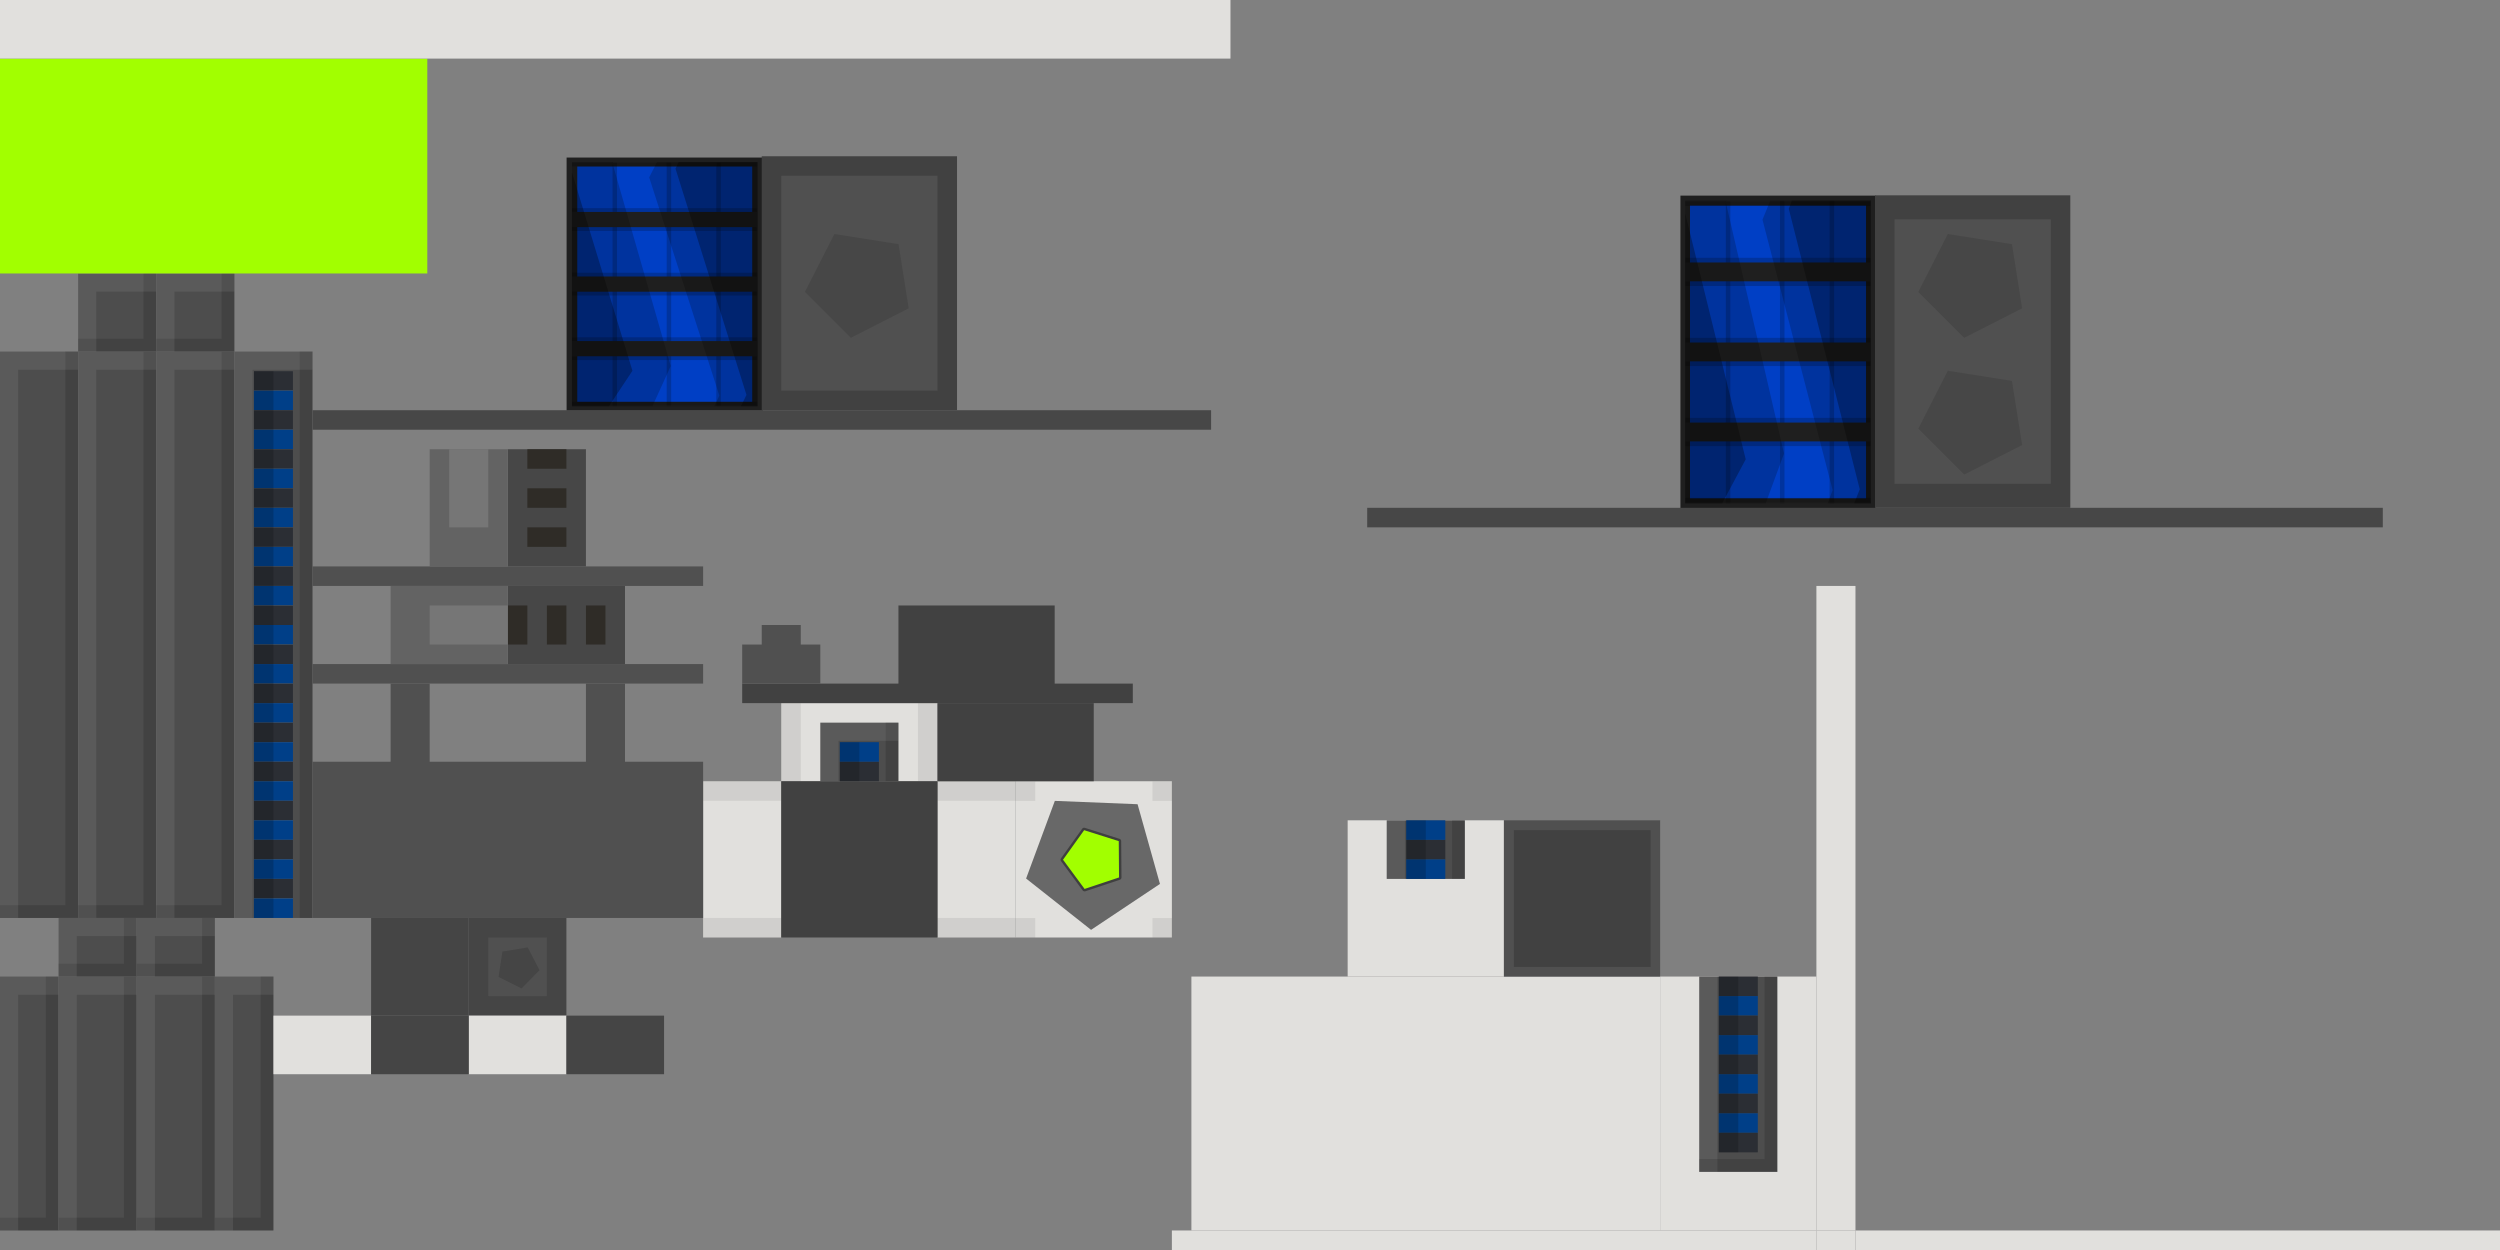 <?xml version="1.0" encoding="UTF-8" standalone="no"?>
<!-- Created with Inkscape (http://www.inkscape.org/) -->

<svg
   xmlns:dc="http://purl.org/dc/elements/1.1/"
   xmlns:cc="http://creativecommons.org/ns#"
   xmlns:rdf="http://www.w3.org/1999/02/22-rdf-syntax-ns#"
   xmlns:svg="http://www.w3.org/2000/svg"
   xmlns="http://www.w3.org/2000/svg"
   xmlns:xlink="http://www.w3.org/1999/xlink"
   xmlns:sodipodi="http://sodipodi.sourceforge.net/DTD/sodipodi-0.dtd"
   xmlns:inkscape="http://www.inkscape.org/namespaces/inkscape"
   width="2048"
   height="1024"
   id="svg2"
   version="1.1"
   inkscape:version="0.48.4 r9939"
   sodipodi:docname="AdvancedSolarGenerator.svg"
   inkscape:export-filename="/home/ben/Dropbox/minecraft/svg/machineblock.png"
   inkscape:export-xdpi="360"
   inkscape:export-ydpi="360">
  <rect width="100%" height="100%" fill="#808080" stroke="none"/>
  <defs
     id="defs4" />
  <sodipodi:namedview
     id="base"
     pagecolor="#ffffff"
     bordercolor="#666666"
     borderopacity="1.0"
     inkscape:pageopacity="0.0"
     inkscape:pageshadow="2"
     inkscape:zoom="0.35355339"
     inkscape:cx="1026.8436"
     inkscape:cy="307.15877"
     inkscape:document-units="px"
     inkscape:current-layer="g3032"
     showgrid="false"
     inkscape:window-width="1301"
     inkscape:window-height="744"
     inkscape:window-x="65"
     inkscape:window-y="24"
     inkscape:window-maximized="1"
     fit-margin-top="0"
     fit-margin-left="0"
     fit-margin-right="0"
     fit-margin-bottom="0">
    <inkscape:grid
       type="xygrid"
       id="grid2996"
       empspacing="8"
       visible="true"
       enabled="true"
       snapvisiblegridlinesonly="true"
       originx="0px"
       originy="0px" />
  </sodipodi:namedview>
  <g
     inkscape:label="Layer 1"
     inkscape:groupmode="layer"
     id="layer1"
     transform="translate(164.238,-968.209)">
    <g
       id="g3032"
       transform="matrix(0.875,0,0,0.875,35.47,121.026)">
      <rect
         style="color:#000000;fill:#e1e0dd;fill-opacity:1;fill-rule:nonzero;stroke:none;stroke-width:4;marker:none;visibility:visible;display:inline;overflow:visible;enable-background:accumulate"
         id="rect5151"
         width="36.571"
         height="603.429"
         x="1472.334"
         y="1516.781" />
      <rect
         style="color:#000000;fill:#e1e0dd;fill-opacity:1;fill-rule:nonzero;stroke:none;stroke-width:4;marker:none;visibility:visible;display:inline;overflow:visible;enable-background:accumulate"
         id="rect5054"
         width="146.286"
         height="73.143"
         x="503.191"
         y="1626.495" />
      <rect
         style="color:#000000;fill:#e1e0dd;fill-opacity:1;fill-rule:nonzero;stroke:none;stroke-width:4;marker:none;visibility:visible;display:inline;overflow:visible;enable-background:accumulate"
         id="rect4901-2"
         width="73.143"
         height="146.286"
         x="430.048"
         y="1699.638" />
      <rect
         style="color:#000000;fill:#e1e0dd;fill-opacity:1;fill-rule:nonzero;stroke:none;stroke-width:4;marker:none;visibility:visible;display:inline;overflow:visible;enable-background:accumulate"
         id="rect4903"
         width="146.286"
         height="237.714"
         x="1326.048"
         y="1882.495" />
      <rect
         style="color:#000000;fill:#e1e0dd;fill-opacity:1;fill-rule:nonzero;stroke:none;stroke-width:4;marker:none;visibility:visible;display:inline;overflow:visible;enable-background:accumulate"
         id="rect5143"
         width="146.286"
         height="146.286"
         x="1033.477"
         y="1736.209" />
      <rect
         y="1736.209"
         x="1070.048"
         height="54.857"
         width="73.143"
         id="rect3014-4-0-76-05-5-4-8-7-1"
         style="color:#000000;fill:#4d4d4d;fill-opacity:1;fill-rule:nonzero;stroke:none;stroke-width:4;marker:none;visibility:visible;display:inline;overflow:visible;enable-background:accumulate" />
      <rect
         y="1882.495"
         x="1362.62"
         height="182.857"
         width="73.143"
         id="rect3014-4-0-76-05-5-4-8-7"
         style="color:#000000;fill:#4d4d4d;fill-opacity:1;fill-rule:nonzero;stroke:none;stroke-width:4;marker:none;visibility:visible;display:inline;overflow:visible;enable-background:accumulate" />
      <g
         id="g4857"
         transform="matrix(1.056,0,0,1.102,-74.938,-1436.034)">
        <path
           inkscape:connector-curvature="0"
           id="rect3778-14"
           d="m 1348.905,2352.138 0,257.214 164.571,0 0,-257.214 -164.571,0 z"
           style="color:#000000;fill:#003fc5;fill-opacity:1;fill-rule:nonzero;stroke:#1f1f1f;stroke-width:8.478;stroke-miterlimit:4;stroke-opacity:1;stroke-dasharray:none;marker:none;visibility:visible;display:inline;overflow:visible;enable-background:accumulate" />
        <path
           inkscape:connector-curvature="0"
           id="rect3778-8-9"
           d="m 1384.905,2352.138 0,257.214 4,0 0,-257.214 -4,0 z m 48,0 0,257.214 4,0 0,-257.214 -4,0 z m 44,0 0,257.214 4,0 0,-257.214 -4,0 z"
           style="color:#000000;fill:#000000;fill-opacity:0.196;fill-rule:nonzero;stroke:none;stroke-width:8;marker:none;visibility:visible;display:inline;overflow:visible;enable-background:accumulate" />
        <path
           inkscape:connector-curvature="0"
           id="rect3778-0-1"
           d="m 1348.905,2352.138 0,4.571 164.571,0 0,-4.571 -164.571,0 z m 0,48.571 0,24 164.571,0 0,-24 -164.571,0 z m 0,68 0,24 164.571,0 0,-24 -164.571,0 z m 0,68 0,24 164.571,0 0,-24 -164.571,0 z m 0,68 0,4.643 164.571,0 0,-4.643 -164.571,0 z"
           style="color:#000000;fill:#000000;fill-opacity:0.196;fill-rule:nonzero;stroke:none;stroke-width:8;marker:none;visibility:visible;display:inline;overflow:visible;enable-background:accumulate" />
        <path
           inkscape:connector-curvature="0"
           id="path4291-7"
           d="m 1348.905,2352.138 0,0.571 164,0 0,52 -164,0 0,16 164,0 0,52 -164,0 0,16 164,0 0,52 -164,0 0,16 164,0 0,52 -164,0 0,0.643 164.571,0 0,-257.214 -164.571,0 z"
           style="fill:#1f1f1f;fill-opacity:1;stroke:none" />
        <path
           inkscape:connector-curvature="0"
           id="rect3778-5-4"
           d="m 1348.905,2352.138 0,257.214 71.357,0 16.25,-42.357 -51.643,-213.536 0.571,-1.321 -36.536,0 z m 75.429,0 -6.929,16.178 62.214,229.786 -4.464,11.25 38.321,0 0,-257.214 -89.143,0 z"
           style="color:#000000;fill:#000000;fill-opacity:0.196;fill-rule:nonzero;stroke:none;stroke-width:8;marker:none;visibility:visible;display:inline;overflow:visible;enable-background:accumulate" />
        <path
           inkscape:connector-curvature="0"
           id="rect3778-1-0"
           d="m 1443.477,2352.138 -2.75,6.964 62.928,238.286 -4.928,11.964 14.75,0 0,-257.214 -70,0 z m -94.572,10.929 0,246.286 32.75,0 20.893,-37.393 -53.643,-208.893 z"
           style="color:#000000;fill:#000000;fill-opacity:0.294;fill-rule:nonzero;stroke:none;stroke-width:8;marker:none;visibility:visible;display:inline;overflow:visible;enable-background:accumulate" />
      </g>
      <g
         id="g4857-0"
         transform="matrix(1.056,0,0,0.889,-1117.224,-971.144)">
        <path
           inkscape:connector-curvature="0"
           id="rect3778-14-6"
           d="m 1348.905,2352.138 0,257.214 164.571,0 0,-257.214 -164.571,0 z"
           style="color:#000000;fill:#003fc5;fill-opacity:1;fill-rule:nonzero;stroke:#1f1f1f;stroke-width:9.44;stroke-miterlimit:4;stroke-opacity:1;stroke-dasharray:none;marker:none;visibility:visible;display:inline;overflow:visible;enable-background:accumulate" />
        <path
           inkscape:connector-curvature="0"
           id="rect3778-8-9-9"
           d="m 1384.905,2352.138 0,257.214 4,0 0,-257.214 -4,0 z m 48,0 0,257.214 4,0 0,-257.214 -4,0 z m 44,0 0,257.214 4,0 0,-257.214 -4,0 z"
           style="color:#000000;fill:#000000;fill-opacity:0.196;fill-rule:nonzero;stroke:none;stroke-width:8;marker:none;visibility:visible;display:inline;overflow:visible;enable-background:accumulate" />
        <path
           inkscape:connector-curvature="0"
           id="rect3778-0-1-7"
           d="m 1348.905,2352.138 0,4.571 164.571,0 0,-4.571 -164.571,0 z m 0,48.571 0,24 164.571,0 0,-24 -164.571,0 z m 0,68 0,24 164.571,0 0,-24 -164.571,0 z m 0,68 0,24 164.571,0 0,-24 -164.571,0 z m 0,68 0,4.643 164.571,0 0,-4.643 -164.571,0 z"
           style="color:#000000;fill:#000000;fill-opacity:0.196;fill-rule:nonzero;stroke:none;stroke-width:8;marker:none;visibility:visible;display:inline;overflow:visible;enable-background:accumulate" />
        <path
           inkscape:connector-curvature="0"
           id="path4291-7-3"
           d="m 1348.905,2352.138 0,0.571 164,0 0,52 -164,0 0,16 164,0 0,52 -164,0 0,16 164,0 0,52 -164,0 0,16 164,0 0,52 -164,0 0,0.643 164.571,0 0,-257.214 -164.571,0 z"
           style="fill:#1f1f1f;fill-opacity:1;stroke:none" />
        <path
           inkscape:connector-curvature="0"
           id="rect3778-5-4-7"
           d="m 1348.905,2352.138 0,257.214 71.357,0 16.25,-42.357 -51.643,-213.536 0.571,-1.321 -36.536,0 z m 75.429,0 -6.929,16.178 62.214,229.786 -4.464,11.25 38.321,0 0,-257.214 -89.143,0 z"
           style="color:#000000;fill:#000000;fill-opacity:0.196;fill-rule:nonzero;stroke:none;stroke-width:8;marker:none;visibility:visible;display:inline;overflow:visible;enable-background:accumulate" />
        <path
           inkscape:connector-curvature="0"
           id="rect3778-1-0-9"
           d="m 1443.477,2352.138 -2.75,6.964 62.928,238.286 -4.928,11.964 14.75,0 0,-257.214 -70,0 z m -94.572,10.929 0,246.286 32.75,0 20.893,-37.393 -53.643,-208.893 z"
           style="color:#000000;fill:#000000;fill-opacity:0.294;fill-rule:nonzero;stroke:none;stroke-width:8;marker:none;visibility:visible;display:inline;overflow:visible;enable-background:accumulate" />
      </g>
      <rect
         y="1882.495"
         x="-228.238"
         height="237.714"
         width="54.857"
         id="rect3014-4-0-76"
         style="color:#000000;fill:#4d4d4d;fill-opacity:1;fill-rule:nonzero;stroke:none;stroke-width:4;marker:none;visibility:visible;display:inline;overflow:visible;enable-background:accumulate" />
      <path
         inkscape:connector-curvature="0"
         style="color:#000000;fill:#000000;fill-opacity:0.137;fill-rule:nonzero;stroke:none;stroke-width:25;marker:none;visibility:visible;display:inline;overflow:visible;enable-background:accumulate"
         d="m -185.38,1882.495 0,225.714 -42.857,0 0,12 54.857,0 0,-237.714 z"
         id="rect3933-3-7-7"
         sodipodi:nodetypes="ccccccc" />
      <path
         inkscape:connector-curvature="0"
         style="color:#000000;fill:#ffffff;fill-opacity:0.078;fill-rule:nonzero;stroke:none;stroke-width:25;marker:none;visibility:visible;display:inline;overflow:visible;enable-background:accumulate"
         d="m -228.238,1882.495 0,237.714 17,0 0,-220.714 37.857,0 0,-17 z"
         id="rect3933-7-4"
         sodipodi:nodetypes="ccccccc" />
      <rect
         y="1882.495"
         x="-27.095"
         height="237.714"
         width="54.857"
         id="rect3014-4-0-76-0"
         style="color:#000000;fill:#4d4d4d;fill-opacity:1;fill-rule:nonzero;stroke:none;stroke-width:4;marker:none;visibility:visible;display:inline;overflow:visible;enable-background:accumulate" />
      <path
         inkscape:connector-curvature="0"
         style="color:#000000;fill:#000000;fill-opacity:0.137;fill-rule:nonzero;stroke:none;stroke-width:25;marker:none;visibility:visible;display:inline;overflow:visible;enable-background:accumulate"
         d="m 15.762,1882.495 0,225.714 -42.857,0 0,12 54.857,0 0,-237.714 z"
         id="rect3933-3-7-7-4"
         sodipodi:nodetypes="ccccccc" />
      <path
         inkscape:connector-curvature="0"
         style="color:#000000;fill:#ffffff;fill-opacity:0.078;fill-rule:nonzero;stroke:none;stroke-width:25;marker:none;visibility:visible;display:inline;overflow:visible;enable-background:accumulate"
         d="m -27.095,1882.495 0,237.714 17,0 0,-220.714 37.857,0 0,-17 z"
         id="rect3933-7-4-7"
         sodipodi:nodetypes="ccccccc" />
      <rect
         y="1882.495"
         x="-173.38"
         height="237.714"
         width="73.143"
         id="rect3014-4-0-76-4"
         style="color:#000000;fill:#4d4d4d;fill-opacity:1;fill-rule:nonzero;stroke:none;stroke-width:4;marker:none;visibility:visible;display:inline;overflow:visible;enable-background:accumulate" />
      <path
         inkscape:connector-curvature="0"
         style="color:#000000;fill:#000000;fill-opacity:0.137;fill-rule:nonzero;stroke:none;stroke-width:25;marker:none;visibility:visible;display:inline;overflow:visible;enable-background:accumulate"
         d="m -112.238,1882.495 0,225.714 -61.143,-2e-4 0,12 73.143,2e-4 0,-237.714 z"
         id="rect3933-3-7-7-6"
         sodipodi:nodetypes="ccccccc" />
      <path
         inkscape:connector-curvature="0"
         style="color:#000000;fill:#ffffff;fill-opacity:0.078;fill-rule:nonzero;stroke:none;stroke-width:25;marker:none;visibility:visible;display:inline;overflow:visible;enable-background:accumulate"
         d="m -173.38,1882.495 0,237.714 17,0 0,-220.714 56.143,2e-4 0,-17 z"
         id="rect3933-7-4-8"
         sodipodi:nodetypes="ccccccc" />
      <rect
         y="1882.495"
         x="-100.238"
         height="237.714"
         width="73.143"
         id="rect3014-4-0-76-4-6"
         style="color:#000000;fill:#4d4d4d;fill-opacity:1;fill-rule:nonzero;stroke:none;stroke-width:4;marker:none;visibility:visible;display:inline;overflow:visible;enable-background:accumulate" />
      <path
         inkscape:connector-curvature="0"
         style="color:#000000;fill:#000000;fill-opacity:0.137;fill-rule:nonzero;stroke:none;stroke-width:25;marker:none;visibility:visible;display:inline;overflow:visible;enable-background:accumulate"
         d="m -39.095,1882.495 0,225.714 -61.143,-2e-4 0,12 73.143,2e-4 0,-237.714 z"
         id="rect3933-3-7-7-6-1"
         sodipodi:nodetypes="ccccccc" />
      <path
         inkscape:connector-curvature="0"
         style="color:#000000;fill:#ffffff;fill-opacity:0.078;fill-rule:nonzero;stroke:none;stroke-width:25;marker:none;visibility:visible;display:inline;overflow:visible;enable-background:accumulate"
         d="m -100.238,1882.495 0,237.714 17,0 0,-220.714 56.143,2e-4 0,-17 z"
         id="rect3933-7-4-8-2"
         sodipodi:nodetypes="ccccccc" />
      <rect
         y="1297.352"
         x="-228.238"
         height="530.286"
         width="73.143"
         id="rect3014-4-0-76-05"
         style="color:#000000;fill:#4d4d4d;fill-opacity:1;fill-rule:nonzero;stroke:none;stroke-width:4;marker:none;visibility:visible;display:inline;overflow:visible;enable-background:accumulate" />
      <path
         inkscape:connector-curvature="0"
         style="color:#000000;fill:#000000;fill-opacity:0.137;fill-rule:nonzero;stroke:none;stroke-width:25;marker:none;visibility:visible;display:inline;overflow:visible;enable-background:accumulate"
         d="m -167.095,1297.352 0,518.286 -61.143,0 0,12 73.143,0 0,-530.286 z"
         id="rect3933-3-7-7-1"
         sodipodi:nodetypes="ccccccc" />
      <path
         inkscape:connector-curvature="0"
         style="color:#000000;fill:#ffffff;fill-opacity:0.078;fill-rule:nonzero;stroke:none;stroke-width:25;marker:none;visibility:visible;display:inline;overflow:visible;enable-background:accumulate"
         d="m -228.238,1297.352 0,530.286 17,0 0,-513.286 56.143,0 0,-17 z"
         id="rect3933-7-4-5"
         sodipodi:nodetypes="ccccccc" />
      <rect
         y="1297.352"
         x="-155.095"
         height="530.286"
         width="73.143"
         id="rect3014-4-0-76-05-5"
         style="color:#000000;fill:#4d4d4d;fill-opacity:1;fill-rule:nonzero;stroke:none;stroke-width:4;marker:none;visibility:visible;display:inline;overflow:visible;enable-background:accumulate" />
      <path
         inkscape:connector-curvature="0"
         style="color:#000000;fill:#000000;fill-opacity:0.137;fill-rule:nonzero;stroke:none;stroke-width:25;marker:none;visibility:visible;display:inline;overflow:visible;enable-background:accumulate"
         d="m -93.952,1297.352 0,518.286 -61.143,0 0,12 73.143,0 0,-530.286 z"
         id="rect3933-3-7-7-1-7"
         sodipodi:nodetypes="ccccccc" />
      <path
         inkscape:connector-curvature="0"
         style="color:#000000;fill:#ffffff;fill-opacity:0.078;fill-rule:nonzero;stroke:none;stroke-width:25;marker:none;visibility:visible;display:inline;overflow:visible;enable-background:accumulate"
         d="m -155.095,1297.352 0,530.286 17,0 0,-513.286 56.143,0 0,-17 z"
         id="rect3933-7-4-5-5"
         sodipodi:nodetypes="ccccccc" />
      <rect
         y="1297.352"
         x="-81.952"
         height="530.286"
         width="73.143"
         id="rect3014-4-0-76-05-1"
         style="color:#000000;fill:#4d4d4d;fill-opacity:1;fill-rule:nonzero;stroke:none;stroke-width:4;marker:none;visibility:visible;display:inline;overflow:visible;enable-background:accumulate" />
      <path
         inkscape:connector-curvature="0"
         style="color:#000000;fill:#000000;fill-opacity:0.137;fill-rule:nonzero;stroke:none;stroke-width:25;marker:none;visibility:visible;display:inline;overflow:visible;enable-background:accumulate"
         d="m -20.809,1297.352 0,518.286 -61.143,0 0,12 73.143,0 0,-530.286 z"
         id="rect3933-3-7-7-1-73"
         sodipodi:nodetypes="ccccccc" />
      <path
         inkscape:connector-curvature="0"
         style="color:#000000;fill:#ffffff;fill-opacity:0.078;fill-rule:nonzero;stroke:none;stroke-width:25;marker:none;visibility:visible;display:inline;overflow:visible;enable-background:accumulate"
         d="m -81.952,1297.352 0,530.286 17,0 0,-513.286 56.143,0 0,-17 z"
         id="rect3933-7-4-5-8"
         sodipodi:nodetypes="ccccccc" />
      <path
         style="color:#000000;fill:#4d4d4d;fill-opacity:1;fill-rule:nonzero;stroke:none;stroke-width:4;marker:none;visibility:visible;display:inline;overflow:visible;enable-background:accumulate"
         d="m -8.809,1297.352 0,530.286 18.286,0 0,-512 36.571,0 0,512 18.286,0 0,-530.286 -73.143,0 z"
         id="rect3014-4-0-76-05-5-7"
         inkscape:connector-curvature="0" />
      <path
         inkscape:connector-curvature="0"
         style="color:#000000;fill:#000000;fill-opacity:0.137;fill-rule:nonzero;stroke:none;stroke-width:25;marker:none;visibility:visible;display:inline;overflow:visible;enable-background:accumulate"
         d="m 64.334,1827.638 0,-530.286 -12,0 0,530.286 z"
         id="rect3933-3-7-7-1-7-9"
         sodipodi:nodetypes="ccccc" />
      <path
         inkscape:connector-curvature="0"
         style="color:#000000;fill:#ffffff;fill-opacity:0.078;fill-rule:nonzero;stroke:none;stroke-width:25;marker:none;visibility:visible;display:inline;overflow:visible;enable-background:accumulate"
         d="m -8.809,1297.352 0,530.286 17,0 0,-513.286 56.143,0 0,-17 z"
         id="rect3933-7-4-5-5-8"
         sodipodi:nodetypes="ccccccc" />
      <rect
         y="1827.638"
         x="-173.38"
         height="54.857"
         width="73.143"
         id="rect3014-4-0-76-4-5"
         style="color:#000000;fill:#4d4d4d;fill-opacity:1;fill-rule:nonzero;stroke:none;stroke-width:4;marker:none;visibility:visible;display:inline;overflow:visible;enable-background:accumulate" />
      <path
         inkscape:connector-curvature="0"
         style="color:#000000;fill:#000000;fill-opacity:0.137;fill-rule:nonzero;stroke:none;stroke-width:25;marker:none;visibility:visible;display:inline;overflow:visible;enable-background:accumulate"
         d="m -112.238,1827.638 0,42.857 -61.143,-2e-4 0,12 73.143,2e-4 0,-54.857 z"
         id="rect3933-3-7-7-6-2"
         sodipodi:nodetypes="ccccccc" />
      <path
         inkscape:connector-curvature="0"
         style="color:#000000;fill:#ffffff;fill-opacity:0.078;fill-rule:nonzero;stroke:none;stroke-width:25;marker:none;visibility:visible;display:inline;overflow:visible;enable-background:accumulate"
         d="m -173.38,1827.638 0,54.857 17,0 0,-37.857 56.143,2e-4 0,-17 z"
         id="rect3933-7-4-8-7"
         sodipodi:nodetypes="ccccccc" />
      <rect
         y="1827.638"
         x="-100.238"
         height="54.857"
         width="73.143"
         id="rect3014-4-0-76-4-5-6"
         style="color:#000000;fill:#4d4d4d;fill-opacity:1;fill-rule:nonzero;stroke:none;stroke-width:4;marker:none;visibility:visible;display:inline;overflow:visible;enable-background:accumulate" />
      <path
         inkscape:connector-curvature="0"
         style="color:#000000;fill:#000000;fill-opacity:0.137;fill-rule:nonzero;stroke:none;stroke-width:25;marker:none;visibility:visible;display:inline;overflow:visible;enable-background:accumulate"
         d="m -39.095,1827.638 0,42.857 -61.143,-2e-4 0,12 73.143,2e-4 0,-54.857 z"
         id="rect3933-3-7-7-6-2-1"
         sodipodi:nodetypes="ccccccc" />
      <path
         inkscape:connector-curvature="0"
         style="color:#000000;fill:#ffffff;fill-opacity:0.078;fill-rule:nonzero;stroke:none;stroke-width:25;marker:none;visibility:visible;display:inline;overflow:visible;enable-background:accumulate"
         d="m -100.238,1827.638 0,54.857 17,0 0,-37.857 56.143,2e-4 0,-17 z"
         id="rect3933-7-4-8-7-3"
         sodipodi:nodetypes="ccccccc" />
      <rect
         y="1224.209"
         x="-155.095"
         height="73.143"
         width="73.143"
         id="rect3014-4-0-76-05-5-4"
         style="color:#000000;fill:#4d4d4d;fill-opacity:1;fill-rule:nonzero;stroke:none;stroke-width:4;marker:none;visibility:visible;display:inline;overflow:visible;enable-background:accumulate" />
      <path
         inkscape:connector-curvature="0"
         style="color:#000000;fill:#000000;fill-opacity:0.137;fill-rule:nonzero;stroke:none;stroke-width:25;marker:none;visibility:visible;display:inline;overflow:visible;enable-background:accumulate"
         d="m -93.952,1224.209 0,61.143 -61.143,0 0,12 73.143,0 0,-73.143 z"
         id="rect3933-3-7-7-1-7-7"
         sodipodi:nodetypes="ccccccc" />
      <path
         inkscape:connector-curvature="0"
         style="color:#000000;fill:#ffffff;fill-opacity:0.078;fill-rule:nonzero;stroke:none;stroke-width:25;marker:none;visibility:visible;display:inline;overflow:visible;enable-background:accumulate"
         d="m -155.095,1224.209 0,73.143 17,0 0,-56.143 56.143,0 0,-17 z"
         id="rect3933-7-4-5-5-6"
         sodipodi:nodetypes="ccccccc" />
      <rect
         y="1224.209"
         x="-81.952"
         height="73.143"
         width="73.143"
         id="rect3014-4-0-76-05-5-4-8"
         style="color:#000000;fill:#4d4d4d;fill-opacity:1;fill-rule:nonzero;stroke:none;stroke-width:4;marker:none;visibility:visible;display:inline;overflow:visible;enable-background:accumulate" />
      <path
         inkscape:connector-curvature="0"
         style="color:#000000;fill:#000000;fill-opacity:0.137;fill-rule:nonzero;stroke:none;stroke-width:25;marker:none;visibility:visible;display:inline;overflow:visible;enable-background:accumulate"
         d="m -20.809,1224.209 0,61.143 -61.143,0 0,12 73.143,0 0,-73.143 z"
         id="rect3933-3-7-7-1-7-7-5"
         sodipodi:nodetypes="ccccccc" />
      <path
         inkscape:connector-curvature="0"
         style="color:#000000;fill:#ffffff;fill-opacity:0.078;fill-rule:nonzero;stroke:none;stroke-width:25;marker:none;visibility:visible;display:inline;overflow:visible;enable-background:accumulate"
         d="m -81.952,1224.209 0,73.143 17,0 0,-56.143 56.143,0 0,-17 z"
         id="rect3933-7-4-5-5-6-2"
         sodipodi:nodetypes="ccccccc" />
      <g
         id="g4337"
         inkscape:tile-cx="216.25"
         inkscape:tile-cy="320.00001"
         inkscape:tile-w="32.000002"
         inkscape:tile-h="31.999924"
         inkscape:tile-x0="200.25"
         inkscape:tile-y0="304.00005"
         transform="translate(8.857,0)">
        <rect
           y="1315.638"
           x="0.62"
           height="18.286"
           width="36.571"
           id="rect3035"
           style="color:#000000;fill:#2b2e34;fill-opacity:1;fill-rule:nonzero;stroke:none;stroke-width:4;marker:none;visibility:visible;display:inline;overflow:visible;enable-background:accumulate" />
        <rect
           y="1333.924"
           x="0.62"
           height="18.286"
           width="36.571"
           id="rect3035-5"
           style="color:#000000;fill:#003f88;fill-opacity:1;fill-rule:nonzero;stroke:none;stroke-width:4;marker:none;visibility:visible;display:inline;overflow:visible;enable-background:accumulate" />
      </g>
      <use
         x="0"
         y="0"
         inkscape:tiled-clone-of="#g4337"
         xlink:href="#g4337"
         transform="translate(-1.274131e-8,36.571)"
         id="use4735"
         width="2048"
         height="1024" />
      <use
         x="0"
         y="0"
         inkscape:tiled-clone-of="#g4337"
         xlink:href="#g4337"
         transform="translate(1.2741339e-8,73.143)"
         id="use4737"
         width="2048"
         height="1024" />
      <use
         x="0"
         y="0"
         inkscape:tiled-clone-of="#g4337"
         xlink:href="#g4337"
         transform="translate(1.2741339e-8,109.714)"
         id="use4739"
         width="2048"
         height="1024" />
      <use
         x="0"
         y="0"
         inkscape:tiled-clone-of="#g4337"
         xlink:href="#g4337"
         transform="translate(1.2741339e-8,146.286)"
         id="use4741"
         width="2048"
         height="1024" />
      <use
         x="0"
         y="0"
         inkscape:tiled-clone-of="#g4337"
         xlink:href="#g4337"
         transform="translate(1.2741339e-8,182.857)"
         id="use4743"
         width="2048"
         height="1024" />
      <use
         x="0"
         y="0"
         inkscape:tiled-clone-of="#g4337"
         xlink:href="#g4337"
         transform="translate(1.2741339e-8,219.429)"
         id="use4745"
         width="2048"
         height="1024" />
      <use
         x="0"
         y="0"
         inkscape:tiled-clone-of="#g4337"
         xlink:href="#g4337"
         transform="translate(1.2741339e-8,256)"
         id="use4747"
         width="2048"
         height="1024" />
      <use
         x="0"
         y="0"
         inkscape:tiled-clone-of="#g4337"
         xlink:href="#g4337"
         transform="translate(1.2741339e-8,292.571)"
         id="use4749"
         width="2048"
         height="1024" />
      <use
         x="0"
         y="0"
         inkscape:tiled-clone-of="#g4337"
         xlink:href="#g4337"
         transform="translate(1.2741339e-8,329.143)"
         id="use4751"
         width="2048"
         height="1024" />
      <use
         x="0"
         y="0"
         inkscape:tiled-clone-of="#g4337"
         xlink:href="#g4337"
         transform="translate(1.2741339e-8,365.714)"
         id="use4753"
         width="2048"
         height="1024" />
      <use
         x="0"
         y="0"
         inkscape:tiled-clone-of="#g4337"
         xlink:href="#g4337"
         transform="translate(1.2741339e-8,402.286)"
         id="use4755"
         width="2048"
         height="1024" />
      <use
         x="0"
         y="0"
         inkscape:tiled-clone-of="#g4337"
         xlink:href="#g4337"
         transform="translate(1.2741339e-8,438.857)"
         id="use4757"
         width="2048"
         height="1024" />
      <use
         x="0"
         y="0"
         inkscape:tiled-clone-of="#g4337"
         xlink:href="#g4337"
         transform="translate(1.2741339e-8,475.429)"
         id="use4759"
         width="2048"
         height="1024" />
      <rect
         style="color:#000000;fill:#000000;fill-opacity:0.176;fill-rule:nonzero;stroke:none;stroke-width:4;marker:none;visibility:visible;display:inline;overflow:visible;enable-background:accumulate"
         id="rect3055"
         width="18.286"
         height="512"
         x="9.477"
         y="1315.638" />
      <rect
         style="color:#000000;fill:#a2ff00;fill-opacity:1;fill-rule:nonzero;stroke:none;stroke-width:4;marker:none;visibility:visible;display:inline;overflow:visible;enable-background:accumulate"
         id="rect4761"
         width="350"
         height="176"
         x="2.3370802e-08"
         y="48"
         transform="matrix(1.143,0,0,1.143,-228.238,968.209)"
         ry="0" />
      <rect
         style="color:#000000;fill:#414141;fill-opacity:1;fill-rule:nonzero;stroke:none;stroke-width:4;marker:none;visibility:visible;display:inline;overflow:visible;enable-background:accumulate"
         id="rect4763"
         width="182.857"
         height="237.714"
         x="484.905"
         y="1114.495" />
      <rect
         style="color:#000000;fill:#505050;fill-opacity:1;fill-rule:nonzero;stroke:none;stroke-width:4;marker:none;visibility:visible;display:inline;overflow:visible;enable-background:accumulate"
         id="rect4765"
         width="146.286"
         height="201.143"
         x="503.191"
         y="1132.781" />
      <path
         sodipodi:type="star"
         style="color:#000000;fill:#474747;fill-opacity:1;fill-rule:nonzero;stroke:none;stroke-width:4;marker:none;visibility:visible;display:inline;overflow:visible;enable-background:accumulate"
         id="path4767"
         sodipodi:sides="5"
         sodipodi:cx="704"
         sodipodi:cy="232"
         sodipodi:r1="45.254834"
         sodipodi:r2="36.61193"
         sodipodi:arg1="-0.78539816"
         sodipodi:arg2="-0.15707963"
         inkscape:flatsided="true"
         inkscape:rounded="0"
         inkscape:randomized="0"
         d="m 736,200 8.322,52.545 -47.402,24.152 -37.618,-37.618 24.152,-47.402 z"
         transform="matrix(1.143,0,0,1.143,-228.238,968.209)"
         inkscape:transform-center-x="2.1876809"
         inkscape:transform-center-y="2.18765" />
      <rect
         style="color:#000000;fill:#474747;fill-opacity:1;fill-rule:nonzero;stroke:none;stroke-width:4;marker:none;visibility:visible;display:inline;overflow:visible;enable-background:accumulate"
         id="rect4769"
         width="736"
         height="16"
         x="256"
         y="336"
         transform="matrix(1.143,0,0,1.143,-228.238,968.209)" />
      <rect
         style="color:#000000;fill:#e1e0dd;fill-opacity:1;fill-rule:nonzero;stroke:none;stroke-width:4;marker:none;visibility:visible;display:inline;overflow:visible;enable-background:accumulate"
         id="rect4771"
         width="146.286"
         height="146.286"
         x="722.62"
         y="1699.638" />
      <path
         sodipodi:type="star"
         style="color:#000000;fill:#686868;fill-opacity:1;fill-rule:nonzero;stroke:none;stroke-width:4;marker:none;visibility:visible;display:inline;overflow:visible;enable-background:accumulate"
         id="path4773"
         sodipodi:sides="5"
         sodipodi:cx="1024"
         sodipodi:cy="704"
         sodipodi:r1="57.68882"
         sodipodi:r2="46.671234"
         sodipodi:arg1="-2.1587989"
         sodipodi:arg2="-1.5304804"
         inkscape:flatsided="true"
         inkscape:rounded="0"
         inkscape:randomized="0"
         d="m 992,656 67.762,2.733 18.34,65.29 -56.427,37.618 -53.214,-42.041 z"
         transform="matrix(1.143,0,0,1.143,-374.523,968.209)"
         inkscape:transform-center-x="0.71854106"
         inkscape:transform-center-y="4.8209479" />
      <path
         sodipodi:type="inkscape:offset"
         inkscape:radius="1.9983548"
         inkscape:original="M 1016 680 L 998.6875 704.1875 L 1016.375 728.125 L 1044.5938 718.71875 L 1044.3438 688.96875 L 1016 680 z "
         style="color:#000000;fill:#000000;fill-opacity:0.392;fill-rule:nonzero;stroke:none;stroke-width:4;marker:none;visibility:visible;display:inline;overflow:visible;enable-background:accumulate"
         id="path4893"
         d="m 1015.812,678 a 1.999,1.999 0 0 0 -1.438,0.844 l -17.312,24.188 a 1.999,1.999 0 0 0 0.031,2.344 l 17.687,23.938 a 1.999,1.999 0 0 0 2.219,0.719 l 28.219,-9.406 a 1.999,1.999 0 0 0 1.375,-1.938 l -0.25,-29.75 a 1.999,1.999 0 0 0 -1.406,-1.875 l -28.344,-8.969 A 1.999,1.999 0 0 0 1015.812,678 z"
         transform="matrix(1.143,0,0,1.143,-374.523,968.209)" />
      <path
         sodipodi:type="star"
         style="color:#000000;fill:#a2ff00;fill-opacity:1;fill-rule:nonzero;stroke:none;stroke-width:4;marker:none;visibility:visible;display:inline;overflow:visible;enable-background:accumulate"
         id="path4777"
         sodipodi:sides="5"
         sodipodi:cx="1024"
         sodipodi:cy="704"
         sodipodi:r1="25.298222"
         sodipodi:r2="20.46669"
         sodipodi:arg1="-1.8925469"
         sodipodi:arg2="-1.2642284"
         inkscape:flatsided="true"
         inkscape:rounded="0"
         inkscape:randomized="0"
         d="m 1016,680 28.353,8.975 0.226,29.739 -28.214,9.405 -17.663,-23.927 z"
         transform="matrix(1.143,0,0,1.143,-374.523,968.209)"
         inkscape:transform-center-x="2.3592858"
         inkscape:transform-center-y="0.059321045" />
      <rect
         style="color:#000000;fill:#474747;fill-opacity:1;fill-rule:nonzero;stroke:none;stroke-width:4;marker:none;visibility:visible;display:inline;overflow:visible;enable-background:accumulate"
         id="rect4769-5"
         width="950.857"
         height="18.286"
         x="1051.763"
         y="1443.638" />
      <rect
         style="color:#000000;fill:#414141;fill-opacity:1;fill-rule:nonzero;stroke:none;stroke-width:4;marker:none;visibility:visible;display:inline;overflow:visible;enable-background:accumulate"
         id="rect4763-1"
         width="182.857"
         height="292.571"
         x="1527.191"
         y="1151.066" />
      <rect
         style="color:#000000;fill:#505050;fill-opacity:1;fill-rule:nonzero;stroke:none;stroke-width:4;marker:none;visibility:visible;display:inline;overflow:visible;enable-background:accumulate"
         id="rect4765-9"
         width="146.286"
         height="247.56"
         x="1545.477"
         y="1173.572" />
      <path
         sodipodi:type="star"
         style="color:#000000;fill:#474747;fill-opacity:1;fill-rule:nonzero;stroke:none;stroke-width:4;marker:none;visibility:visible;display:inline;overflow:visible;enable-background:accumulate"
         id="path4871"
         sodipodi:sides="5"
         sodipodi:cx="1616"
         sodipodi:cy="232"
         sodipodi:r1="45.254834"
         sodipodi:r2="36.61193"
         sodipodi:arg1="-0.78539816"
         sodipodi:arg2="-0.15707963"
         inkscape:flatsided="true"
         inkscape:rounded="0"
         inkscape:randomized="0"
         d="m 1648,200 8.322,52.545 -47.402,24.152 -37.618,-37.618 24.152,-47.402 z"
         transform="matrix(1.143,0,0,1.143,-228.238,968.209)"
         inkscape:transform-center-x="2.1877082"
         inkscape:transform-center-y="2.18765" />
      <path
         sodipodi:type="star"
         style="color:#000000;fill:#474747;fill-opacity:1;fill-rule:nonzero;stroke:none;stroke-width:4;marker:none;visibility:visible;display:inline;overflow:visible;enable-background:accumulate"
         id="path4873"
         sodipodi:sides="5"
         sodipodi:cx="1616"
         sodipodi:cy="344"
         sodipodi:r1="45.254834"
         sodipodi:r2="36.61193"
         sodipodi:arg1="-0.78539816"
         sodipodi:arg2="-0.15707963"
         inkscape:flatsided="true"
         inkscape:rounded="0"
         inkscape:randomized="0"
         d="m 1648,312 8.322,52.545 -47.402,24.152 -37.618,-37.618 24.152,-47.402 z"
         transform="matrix(1.143,0,0,1.143,-228.238,968.209)"
         inkscape:transform-center-x="2.1877082"
         inkscape:transform-center-y="2.1876466" />
      <rect
         style="color:#000000;fill:#e1e0dd;fill-opacity:1;fill-rule:nonzero;stroke:none;stroke-width:4;marker:none;visibility:visible;display:inline;overflow:visible;enable-background:accumulate"
         id="rect4897"
         width="438.857"
         height="237.714"
         x="887.191"
         y="1882.495" />
      <rect
         style="color:#000000;fill:#e1e0dd;fill-opacity:1;fill-rule:nonzero;stroke:none;stroke-width:4;marker:none;visibility:visible;display:inline;overflow:visible;enable-background:accumulate"
         id="rect4899"
         width="603.429"
         height="18.286"
         x="868.905"
         y="2120.209"
         ry="0" />
      <rect
         style="color:#000000;fill:#e1e0dd;fill-opacity:1;fill-rule:nonzero;stroke:none;stroke-width:4;marker:none;visibility:visible;display:inline;overflow:visible;enable-background:accumulate"
         id="rect4901"
         width="73.143"
         height="146.286"
         x="649.477"
         y="1699.638" />
      <use
         x="0"
         y="0"
         inkscape:tiled-clone-of="#g4337"
         xlink:href="#g4337"
         transform="translate(1371.429,566.857)"
         id="use4753-3"
         width="2048"
         height="1024" />
      <path
         inkscape:connector-curvature="0"
         style="color:#000000;fill:#ffffff;fill-opacity:0.078;fill-rule:nonzero;stroke:none;stroke-width:25;marker:none;visibility:visible;display:inline;overflow:visible;enable-background:accumulate"
         d="m 1362.62,1882.495 0,182.857 17,0 0,-182.857 z"
         id="rect3933-7-4-5-5-6-2-7"
         sodipodi:nodetypes="ccccc" />
      <use
         x="0"
         y="0"
         inkscape:tiled-clone-of="#g4337"
         xlink:href="#g4337"
         transform="translate(1371.429,603.429)"
         id="use4755-5"
         width="2048"
         height="1024" />
      <path
         inkscape:connector-curvature="0"
         style="color:#000000;fill:#000000;fill-opacity:0.137;fill-rule:nonzero;stroke:none;stroke-width:25;marker:none;visibility:visible;display:inline;overflow:visible;enable-background:accumulate"
         d="m 1423.763,1882.495 0,170.857 -61.143,0 0,12 73.143,0 0,-182.857 z"
         id="rect3933-3-7-7-1-7-7-5-6"
         sodipodi:nodetypes="ccccccc" />
      <use
         x="0"
         y="0"
         inkscape:tiled-clone-of="#g4337"
         xlink:href="#g4337"
         transform="translate(1371.429,640)"
         id="use4757-8"
         width="2048"
         height="1024" />
      <use
         x="0"
         y="0"
         inkscape:tiled-clone-of="#g4337"
         xlink:href="#g4337"
         transform="translate(1371.429,676.572)"
         id="use4759-6"
         width="2048"
         height="1024" />
      <rect
         style="color:#000000;fill:#2b2e34;fill-opacity:1;fill-rule:nonzero;stroke:none;stroke-width:4;marker:none;visibility:visible;display:inline;overflow:visible;enable-background:accumulate"
         id="rect4950"
         width="36.571"
         height="18.286"
         x="1380.905"
         y="2028.781" />
      <rect
         style="color:#000000;fill:#000000;fill-opacity:0.176;fill-rule:nonzero;stroke:none;stroke-width:4;marker:none;visibility:visible;display:inline;overflow:visible;enable-background:accumulate"
         id="rect3055-0"
         width="18.286"
         height="164.571"
         x="1380.905"
         y="1882.495" />
      <rect
         y="1644.781"
         x="539.763"
         height="54.857"
         width="73.143"
         id="rect3014-4-0-76-05-1-7"
         style="color:#000000;fill:#4d4d4d;fill-opacity:1;fill-rule:nonzero;stroke:none;stroke-width:4;marker:none;visibility:visible;display:inline;overflow:visible;enable-background:accumulate" />
      <path
         inkscape:connector-curvature="0"
         style="color:#000000;fill:#000000;fill-opacity:0.137;fill-rule:nonzero;stroke:none;stroke-width:25;marker:none;visibility:visible;display:inline;overflow:visible;enable-background:accumulate"
         d="m 600.905,1644.781 0,54.857 12,0 0,-54.857 z"
         id="rect3933-3-7-7-1-73-5"
         sodipodi:nodetypes="ccccc" />
      <path
         inkscape:connector-curvature="0"
         style="color:#000000;fill:#ffffff;fill-opacity:0.078;fill-rule:nonzero;stroke:none;stroke-width:25;marker:none;visibility:visible;display:inline;overflow:visible;enable-background:accumulate"
         d="m 539.763,1644.781 0,54.857 17,0 0,-37.857 56.143,0 0,-17 z"
         id="rect3933-7-4-5-8-9"
         sodipodi:nodetypes="ccccccc" />
      <rect
         style="color:#000000;fill:#000000;fill-opacity:0.078;fill-rule:nonzero;stroke:none;stroke-width:4;marker:none;visibility:visible;display:inline;overflow:visible;enable-background:accumulate"
         id="rect5056"
         width="18.286"
         height="73.143"
         x="503.191"
         y="1626.495" />
      <rect
         style="color:#000000;fill:#000000;fill-opacity:0.078;fill-rule:nonzero;stroke:none;stroke-width:4;marker:none;visibility:visible;display:inline;overflow:visible;enable-background:accumulate"
         id="rect5058"
         width="18.286"
         height="73.143"
         x="631.191"
         y="1626.495" />
      <rect
         style="color:#000000;fill:#000000;fill-opacity:0.078;fill-rule:nonzero;stroke:none;stroke-width:4;marker:none;visibility:visible;display:inline;overflow:visible;enable-background:accumulate"
         id="rect5060"
         width="16"
         height="16"
         x="832"
         y="640"
         transform="matrix(1.143,0,0,1.143,-228.238,968.209)" />
      <rect
         style="color:#000000;fill:#000000;fill-opacity:0.078;fill-rule:nonzero;stroke:none;stroke-width:4;marker:none;visibility:visible;display:inline;overflow:visible;enable-background:accumulate"
         id="rect5062"
         width="16"
         height="16"
         x="944"
         y="640"
         transform="matrix(1.143,0,0,1.143,-228.238,968.209)" />
      <rect
         style="color:#000000;fill:#000000;fill-opacity:0.078;fill-rule:nonzero;stroke:none;stroke-width:4;marker:none;visibility:visible;display:inline;overflow:visible;enable-background:accumulate"
         id="rect5064"
         width="16"
         height="16"
         x="832"
         y="752"
         transform="matrix(1.143,0,0,1.143,-228.238,968.209)" />
      <rect
         style="color:#000000;fill:#000000;fill-opacity:0.078;fill-rule:nonzero;stroke:none;stroke-width:4;marker:none;visibility:visible;display:inline;overflow:visible;enable-background:accumulate"
         id="rect5066"
         width="16"
         height="16"
         x="944"
         y="752"
         transform="matrix(1.143,0,0,1.143,-228.238,968.209)" />
      <rect
         style="color:#000000;fill:#414141;fill-opacity:1;fill-rule:nonzero;stroke:none;stroke-width:4;marker:none;visibility:visible;display:inline;overflow:visible;enable-background:accumulate"
         id="rect5068"
         width="146.286"
         height="73.143"
         x="649.477"
         y="1626.495" />
      <rect
         style="color:#000000;fill:#414141;fill-opacity:1;fill-rule:nonzero;stroke:none;stroke-width:4;marker:none;visibility:visible;display:inline;overflow:visible;enable-background:accumulate"
         id="rect5070"
         width="146.286"
         height="146.286"
         x="503.191"
         y="1699.638" />
      <rect
         style="color:#000000;fill:#000000;fill-opacity:0.078;fill-rule:nonzero;stroke:none;stroke-width:4;marker:none;visibility:visible;display:inline;overflow:visible;enable-background:accumulate"
         id="rect5072"
         width="73.143"
         height="18.286"
         x="649.477"
         y="1699.638" />
      <rect
         style="color:#000000;fill:#000000;fill-opacity:0.078;fill-rule:nonzero;stroke:none;stroke-width:4;marker:none;visibility:visible;display:inline;overflow:visible;enable-background:accumulate"
         id="rect5074"
         width="73.143"
         height="18.286"
         x="649.477"
         y="1827.638" />
      <rect
         style="color:#000000;fill:#000000;fill-opacity:0.078;fill-rule:nonzero;stroke:none;stroke-width:4;marker:none;visibility:visible;display:inline;overflow:visible;enable-background:accumulate"
         id="rect5076"
         width="73.143"
         height="18.286"
         x="430.048"
         y="1827.638" />
      <rect
         style="color:#000000;fill:#000000;fill-opacity:0.078;fill-rule:nonzero;stroke:none;stroke-width:4;marker:none;visibility:visible;display:inline;overflow:visible;enable-background:accumulate"
         id="rect5078"
         width="73.143"
         height="18.286"
         x="430.048"
         y="1699.638" />
      <use
         x="0"
         y="0"
         inkscape:tiled-clone-of="#g4337"
         xlink:href="#g4337"
         transform="translate(1078.857,438.857)"
         id="use4759-6-7"
         width="2048"
         height="1024" />
      <path
         inkscape:connector-curvature="0"
         style="color:#000000;fill:#ffffff;fill-opacity:0.078;fill-rule:nonzero;stroke:none;stroke-width:25;marker:none;visibility:visible;display:inline;overflow:visible;enable-background:accumulate"
         d="m 1070.048,1736.209 0,54.857 17,0 0,-54.857 z"
         id="rect3933-7-4-5-5-6-2-7-6"
         sodipodi:nodetypes="ccccc" />
      <rect
         style="color:#000000;fill:#003f88;fill-opacity:1;fill-rule:nonzero;stroke:none;stroke-width:4;marker:none;visibility:visible;display:inline;overflow:visible;enable-background:accumulate"
         id="rect4950-5"
         width="36.571"
         height="18.286"
         x="1088.334"
         y="1736.209" />
      <path
         inkscape:connector-curvature="0"
         style="color:#000000;fill:#000000;fill-opacity:0.137;fill-rule:nonzero;stroke:none;stroke-width:25;marker:none;visibility:visible;display:inline;overflow:visible;enable-background:accumulate"
         d="m 1131.191,1736.209 0,54.857 12,0 0,-54.857 z"
         id="rect3933-3-7-7-1-7-7-5-6-2"
         sodipodi:nodetypes="ccccc" />
      <rect
         style="color:#000000;fill:#505050;fill-opacity:1;fill-rule:nonzero;stroke:none;stroke-width:4;marker:none;visibility:visible;display:inline;overflow:visible;enable-background:accumulate"
         id="rect5145"
         width="146.286"
         height="146.286"
         x="1179.763"
         y="1736.209" />
      <rect
         style="color:#000000;fill:#414141;fill-opacity:1;fill-rule:nonzero;stroke:none;stroke-width:4;marker:none;visibility:visible;display:inline;overflow:visible;enable-background:accumulate"
         id="rect5147"
         width="112"
         height="112"
         x="1240"
         y="680"
         transform="matrix(1.143,0,0,1.143,-228.238,968.209)" />
      <rect
         style="color:#000000;fill:#e1e0dd;fill-opacity:1;fill-rule:nonzero;stroke:none;stroke-width:4;marker:none;visibility:visible;display:inline;overflow:visible;enable-background:accumulate"
         id="rect5149"
         width="36.571"
         height="18.286"
         x="1472.334"
         y="2120.209" />
      <rect
         style="color:#000000;fill:#e1e0dd;fill-opacity:1;fill-rule:nonzero;stroke:none;stroke-width:4;marker:none;visibility:visible;display:inline;overflow:visible;enable-background:accumulate"
         id="rect4899-8"
         width="603.429"
         height="18.286"
         x="1508.905"
         y="2120.209"
         ry="0" />
      <path
         style="fill:#414141;fill-opacity:1;stroke:none"
         d="m 466.62,1608.209 0,18.286 365.714,0 0,-18.286 -73.143,0 0,-73.143 -146.286,0 0,73.143 z"
         id="path5178"
         inkscape:connector-curvature="0" />
      <path
         style="fill:#505050;fill-opacity:1;stroke:none"
         d="m 466.62,1608.209 0,-36.571 18.286,0 0,-18.286 36.571,0 0,18.286 18.286,0 0,36.571 -73.143,0 z"
         id="path5180"
         inkscape:connector-curvature="0" />
      <rect
         style="color:#000000;fill:#454545;fill-opacity:1;fill-rule:nonzero;stroke:none;stroke-width:4;marker:none;visibility:visible;display:inline;overflow:visible;enable-background:accumulate"
         id="rect5182"
         width="91.429"
         height="91.429"
         x="210.62"
         y="1827.638" />
      <rect
         style="color:#000000;fill:#505050;fill-opacity:1;fill-rule:nonzero;stroke:none;stroke-width:4;marker:none;visibility:visible;display:inline;overflow:visible;enable-background:accumulate"
         id="rect5184"
         width="54.857"
         height="54.857"
         x="228.905"
         y="1845.924" />
      <path
         sodipodi:type="star"
         style="color:#000000;fill:#454545;fill-opacity:1;fill-rule:nonzero;stroke:none;stroke-width:4;marker:none;visibility:visible;display:inline;overflow:visible;enable-background:accumulate"
         id="path5188"
         sodipodi:sides="5"
         sodipodi:cx="2440"
         sodipodi:cy="792"
         sodipodi:r1="17.888544"
         sodipodi:r2="14.472136"
         sodipodi:arg1="-1.1071487"
         sodipodi:arg2="-0.47883019"
         inkscape:flatsided="true"
         inkscape:rounded="0"
         inkscape:randomized="0"
         d="m 2448,776 9.689,18.664 -14.757,14.982 -18.809,-9.405 3.132,-20.795 z"
         transform="matrix(1.143,0,0,1.143,-2532.238,968.209)"
         inkscape:transform-center-x="-0.90609686"
         inkscape:transform-center-y="0.8232504" />
      <rect
         style="color:#000000;fill:#e1e0dd;fill-opacity:1;fill-rule:nonzero;stroke:none;stroke-width:4;marker:none;visibility:visible;display:inline;overflow:visible;enable-background:accumulate"
         id="rect5190"
         width="91.429"
         height="54.857"
         x="27.762"
         y="1919.066" />
      <rect
         style="color:#000000;fill:#e1e0dd;fill-opacity:1;fill-rule:nonzero;stroke:none;stroke-width:4;marker:none;visibility:visible;display:inline;overflow:visible;enable-background:accumulate"
         id="rect5192"
         width="91.429"
         height="54.857"
         x="210.62"
         y="1919.066" />
      <rect
         style="color:#000000;fill:#454545;fill-opacity:1;fill-rule:nonzero;stroke:none;stroke-width:4;marker:none;visibility:visible;display:inline;overflow:visible;enable-background:accumulate"
         id="rect5194"
         width="91.429"
         height="54.857"
         x="302.048"
         y="1919.066" />
      <rect
         style="color:#000000;fill:#454545;fill-opacity:1;fill-rule:nonzero;stroke:none;stroke-width:4;marker:none;visibility:visible;display:inline;overflow:visible;enable-background:accumulate"
         id="rect5196"
         width="91.428"
         height="54.857"
         x="119.191"
         y="1919.066" />
      <rect
         style="color:#000000;fill:#454545;fill-opacity:1;fill-rule:nonzero;stroke:none;stroke-width:4;marker:none;visibility:visible;display:inline;overflow:visible;enable-background:accumulate"
         id="rect5198"
         width="91.429"
         height="91.429"
         x="119.191"
         y="1827.638" />
      <path
         style="fill:#505050;fill-opacity:1;stroke:none"
         d="m 64.334,1827.638 365.714,0 0,-146.286 -73.143,0 0,-73.143 -36.571,0 0,73.143 -146.286,0 0,-73.143 -36.571,0 0,73.143 -73.143,0 z"
         id="path5200"
         inkscape:connector-curvature="0" />
      <rect
         style="color:#000000;fill:#505050;fill-opacity:1;fill-rule:nonzero;stroke:none;stroke-width:4;marker:none;visibility:visible;display:inline;overflow:visible;enable-background:accumulate"
         id="rect5202"
         width="365.714"
         height="18.286"
         x="64.334"
         y="1589.924" />
      <rect
         style="color:#000000;fill:#505050;fill-opacity:1;fill-rule:nonzero;stroke:none;stroke-width:4;marker:none;visibility:visible;display:inline;overflow:visible;enable-background:accumulate"
         id="rect5204"
         width="365.714"
         height="18.286"
         x="64.334"
         y="1498.495" />
      <rect
         style="color:#000000;fill:#474747;fill-opacity:1;fill-rule:nonzero;stroke:none;stroke-width:4;marker:none;visibility:visible;display:inline;overflow:visible;enable-background:accumulate"
         id="rect5206"
         width="109.714"
         height="73.143"
         x="247.191"
         y="1516.781" />
      <rect
         style="color:#000000;fill:#2f2c27;fill-opacity:1;fill-rule:nonzero;stroke:none;stroke-width:4;marker:none;visibility:visible;display:inline;overflow:visible;enable-background:accumulate"
         id="rect5208"
         width="18.286"
         height="36.571"
         x="247.191"
         y="1535.066" />
      <rect
         style="color:#000000;fill:#2f2c27;fill-opacity:1;fill-rule:nonzero;stroke:none;stroke-width:4;marker:none;visibility:visible;display:inline;overflow:visible;enable-background:accumulate"
         id="rect5210"
         width="18.286"
         height="36.571"
         x="283.763"
         y="1535.066" />
      <rect
         style="color:#000000;fill:#2f2c27;fill-opacity:1;fill-rule:nonzero;stroke:none;stroke-width:4;marker:none;visibility:visible;display:inline;overflow:visible;enable-background:accumulate"
         id="rect5212"
         width="18.286"
         height="36.571"
         x="320.334"
         y="1535.066" />
      <rect
         style="color:#000000;fill:#474747;fill-opacity:1;fill-rule:nonzero;stroke:none;stroke-width:4;marker:none;visibility:visible;display:inline;overflow:visible;enable-background:accumulate"
         id="rect5206-3"
         width="109.714"
         height="73.143"
         x="1388.781"
         y="-320.334"
         transform="matrix(0,1,-1,0,0,0)" />
      <rect
         style="color:#000000;fill:#2f2c27;fill-opacity:1;fill-rule:nonzero;stroke:none;stroke-width:4;marker:none;visibility:visible;display:inline;overflow:visible;enable-background:accumulate"
         id="rect5208-1"
         width="18.286"
         height="36.571"
         x="1388.781"
         y="-302.048"
         transform="matrix(0,1,-1,0,0,0)" />
      <rect
         style="color:#000000;fill:#2f2c27;fill-opacity:1;fill-rule:nonzero;stroke:none;stroke-width:4;marker:none;visibility:visible;display:inline;overflow:visible;enable-background:accumulate"
         id="rect5210-8"
         width="18.286"
         height="36.571"
         x="1425.352"
         y="-302.048"
         transform="matrix(0,1,-1,0,0,0)" />
      <rect
         style="color:#000000;fill:#2f2c27;fill-opacity:1;fill-rule:nonzero;stroke:none;stroke-width:4;marker:none;visibility:visible;display:inline;overflow:visible;enable-background:accumulate"
         id="rect5212-4"
         width="18.286"
         height="36.571"
         x="1461.923"
         y="-302.048"
         transform="matrix(0,1,-1,0,0,0)" />
      <rect
         style="color:#000000;fill:#636363;fill-opacity:1;fill-rule:nonzero;stroke:none;stroke-width:4;marker:none;visibility:visible;display:inline;overflow:visible;enable-background:accumulate"
         id="rect5251"
         width="109.714"
         height="73.143"
         x="137.477"
         y="1516.781" />
      <rect
         style="color:#000000;fill:#767676;fill-opacity:1;fill-rule:nonzero;stroke:none;stroke-width:4;marker:none;visibility:visible;display:inline;overflow:visible;enable-background:accumulate"
         id="rect5253"
         width="73.143"
         height="36.571"
         x="174.048"
         y="1535.066" />
      <rect
         style="color:#000000;fill:#636363;fill-opacity:1;fill-rule:nonzero;stroke:none;stroke-width:4;marker:none;visibility:visible;display:inline;overflow:visible;enable-background:accumulate"
         id="rect5251-6"
         width="109.714"
         height="73.143"
         x="-1498.495"
         y="174.048"
         transform="matrix(0,-1,1,0,0,0)" />
      <rect
         style="color:#000000;fill:#767676;fill-opacity:1;fill-rule:nonzero;stroke:none;stroke-width:4;marker:none;visibility:visible;display:inline;overflow:visible;enable-background:accumulate"
         id="rect5253-9"
         width="73.143"
         height="36.571"
         x="-1461.923"
         y="192.334"
         transform="matrix(0,-1,1,0,0,0)" />
      <rect
         style="color:#000000;fill:#e1e0dd;fill-opacity:1;fill-rule:nonzero;stroke:none;stroke-width:4;marker:none;visibility:visible;display:inline;overflow:visible;enable-background:accumulate"
         id="rect5282"
         width="1152"
         height="54.857"
         x="-228.238"
         y="968.209" />
      <use
         x="0"
         y="0"
         inkscape:tiled-clone-of="#g4337"
         xlink:href="#g4337"
         transform="matrix(1,0,0,-1,548.571,3015.276)"
         id="use4753-3-3"
         width="2048"
         height="1024" />
      <rect
         style="color:#000000;fill:#000000;fill-opacity:0.176;fill-rule:nonzero;stroke:none;stroke-width:4;marker:none;visibility:visible;display:inline;overflow:visible;enable-background:accumulate"
         id="rect3055-0-4"
         width="18.286"
         height="54.857"
         x="1088.334"
         y="1736.209" />
      <rect
         style="color:#000000;fill:#000000;fill-opacity:0.176;fill-rule:nonzero;stroke:none;stroke-width:4;marker:none;visibility:visible;display:inline;overflow:visible;enable-background:accumulate"
         id="rect3055-0-5"
         width="18.286"
         height="36.571"
         x="558.048"
         y="1663.066" />
    </g>
  </g>
</svg>
